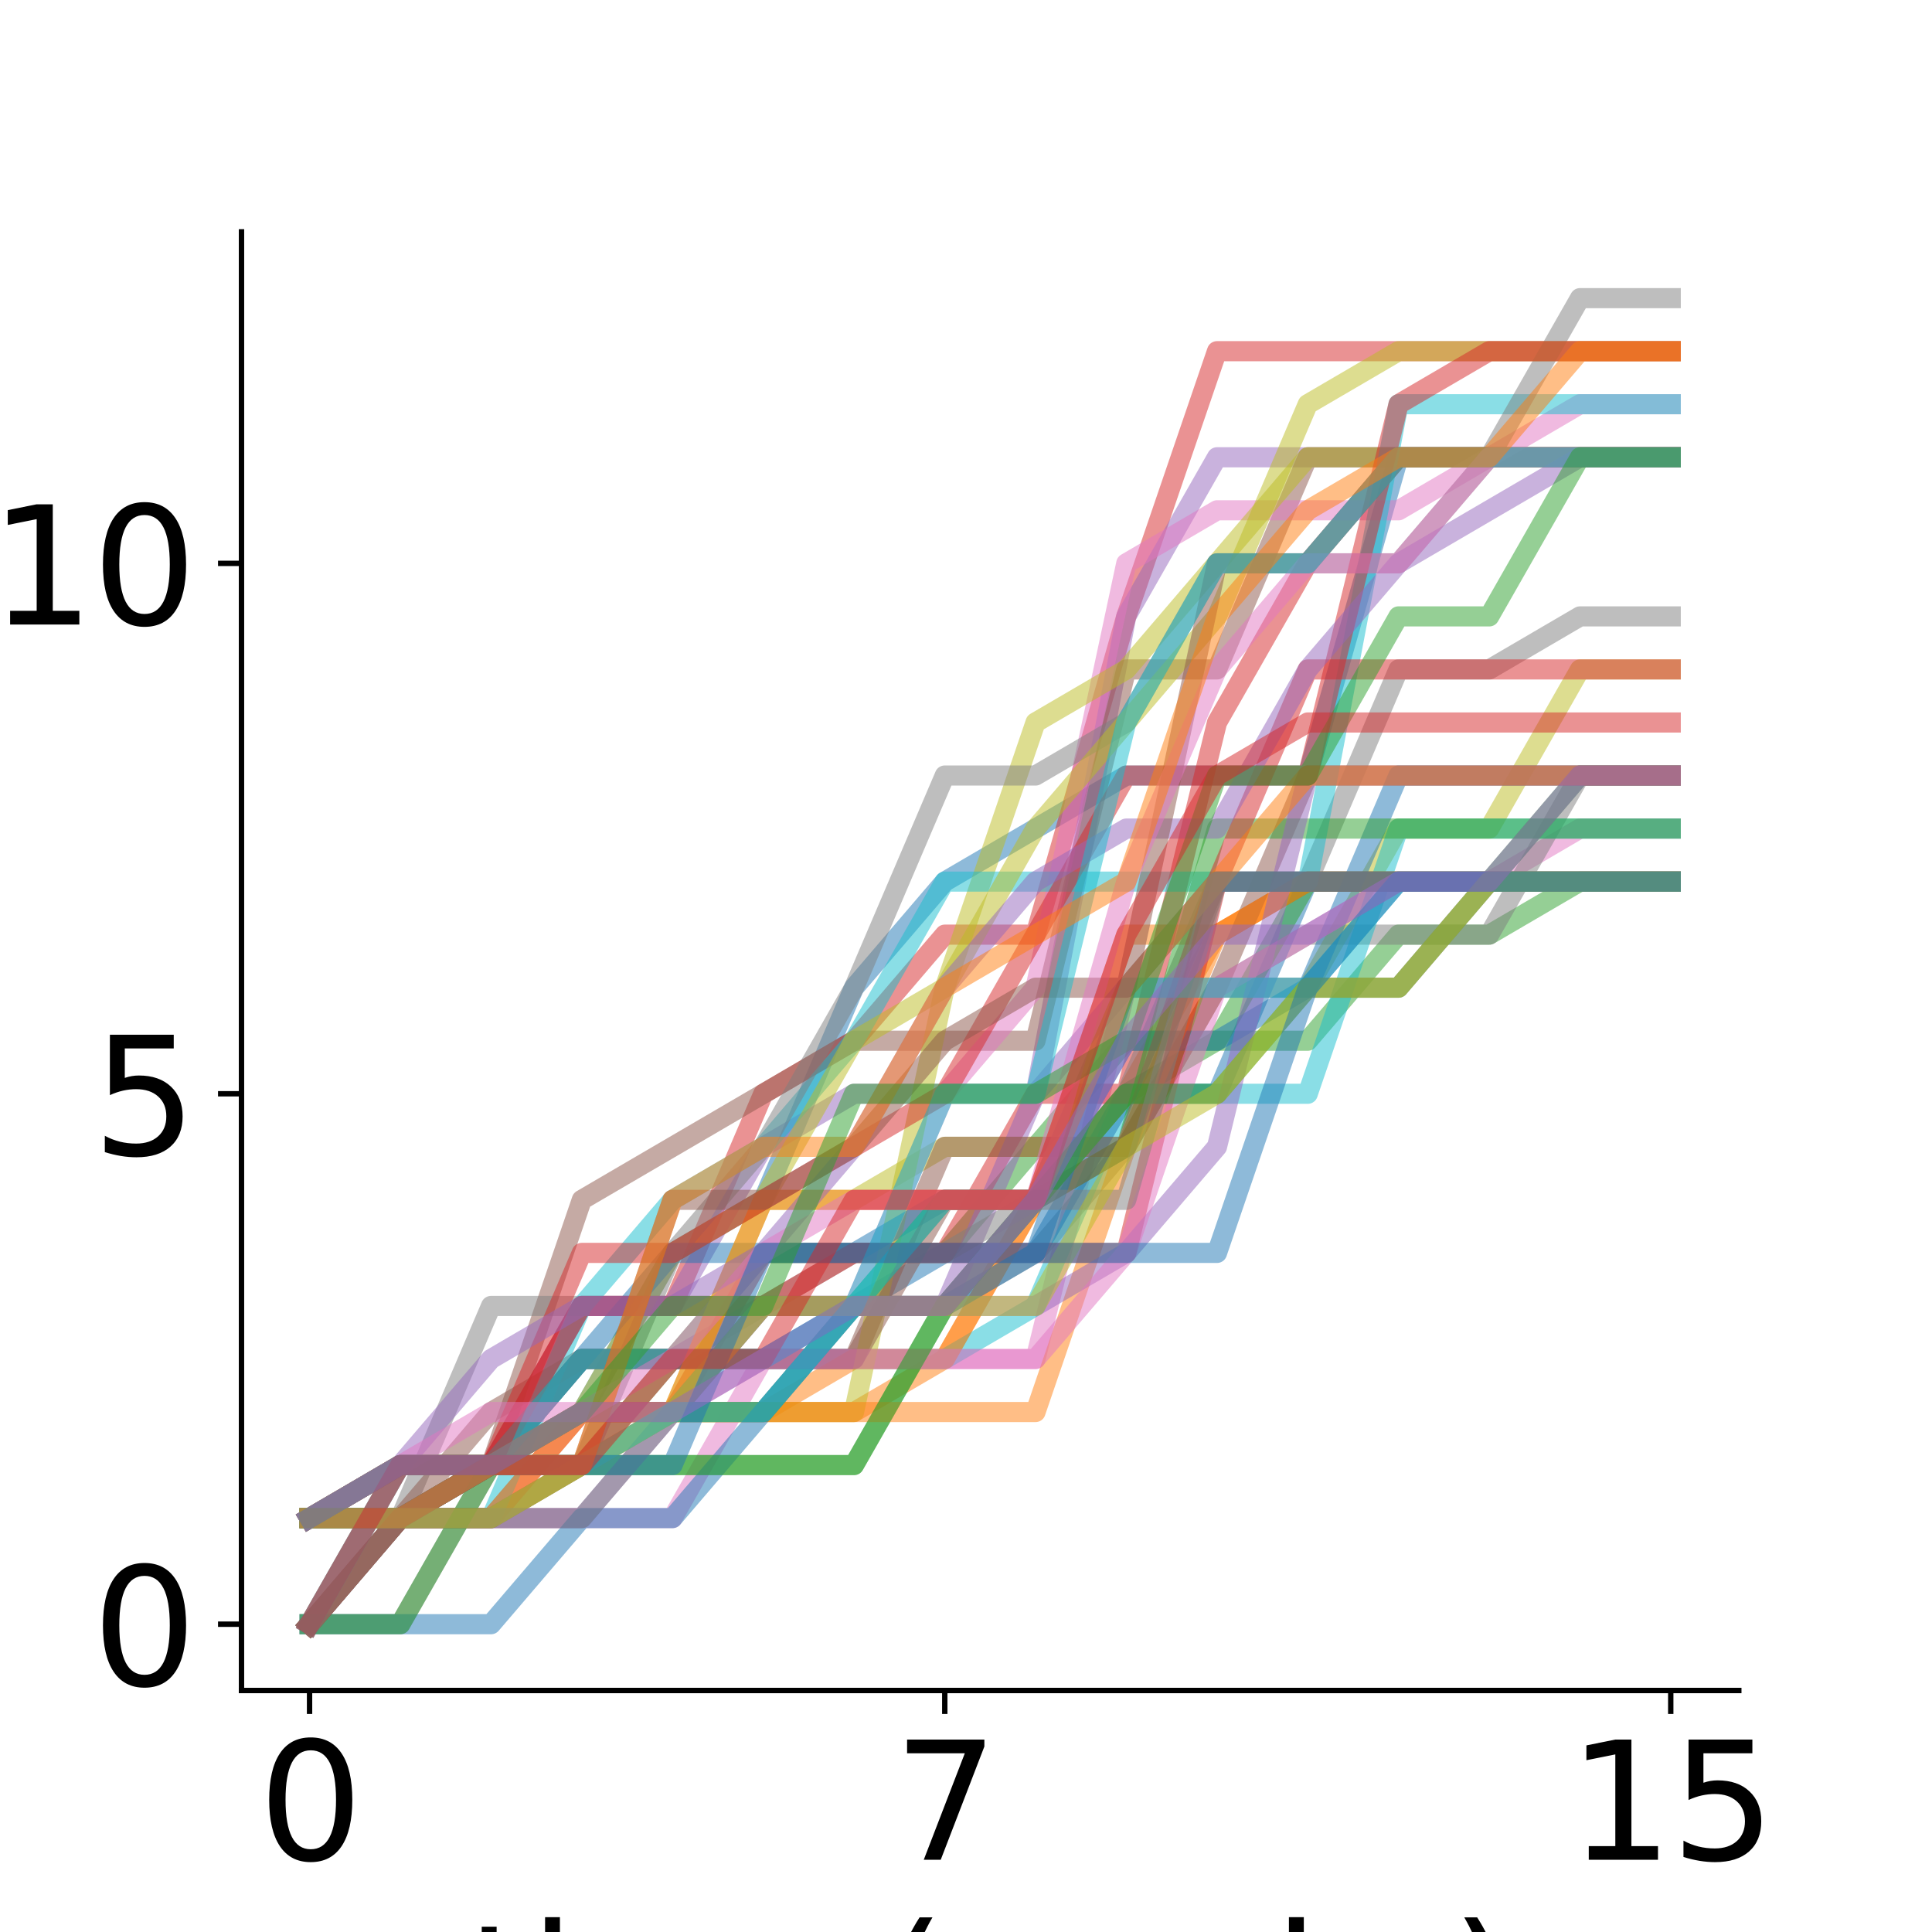 <?xml version="1.0" encoding="utf-8" standalone="no"?>
<!DOCTYPE svg PUBLIC "-//W3C//DTD SVG 1.1//EN"
  "http://www.w3.org/Graphics/SVG/1.1/DTD/svg11.dtd">
<svg xmlns:xlink="http://www.w3.org/1999/xlink" width="288pt" height="288pt" viewBox="0 0 288 288" xmlns="http://www.w3.org/2000/svg" version="1.1">
 <defs>
  <style type="text/css">*{stroke-linejoin: round; stroke-linecap: butt}</style>
 </defs>
 <g id="figure_1">
  <g id="patch_1">
   <path d="M 0 288 
L 288 288 
L 288 0 
L 0 0 
z
" style="fill: #ffffff"/>
  </g>
  <g id="axes_1">
   <g id="patch_2">
    <path d="M 36 252 
L 259.2 252 
L 259.2 34.56 
L 36 34.56 
z
" style="fill: #ffffff"/>
   </g>
   <g id="matplotlib.axis_1">
    <g id="xtick_1">
     <g id="line2d_1">
      <defs>
       <path id="m300d156bd1" d="M 0 0 
L 0 3.5 
" style="stroke: #000000; stroke-width: 0.8"/>
      </defs>
      <g>
       <use xlink:href="#m300d156bd1" x="46.145" y="252" style="stroke: #000000; stroke-width: 0.8"/>
      </g>
     </g>
     <g id="text_1">
      <!-- 0 -->
      <g transform="translate(38.51 277.236) scale(0.24 -0.24)">
       <defs>
        <path id="DejaVuSans-30" d="M 2034 4250 
Q 1547 4250 1301 3770 
Q 1056 3291 1056 2328 
Q 1056 1369 1301 889 
Q 1547 409 2034 409 
Q 2525 409 2770 889 
Q 3016 1369 3016 2328 
Q 3016 3291 2770 3770 
Q 2525 4250 2034 4250 
z
M 2034 4750 
Q 2819 4750 3233 4129 
Q 3647 3509 3647 2328 
Q 3647 1150 3233 529 
Q 2819 -91 2034 -91 
Q 1250 -91 836 529 
Q 422 1150 422 2328 
Q 422 3509 836 4129 
Q 1250 4750 2034 4750 
z
" transform="scale(0.016)"/>
       </defs>
       <use xlink:href="#DejaVuSans-30"/>
      </g>
     </g>
    </g>
    <g id="xtick_2">
     <g id="line2d_2">
      <g>
       <use xlink:href="#m300d156bd1" x="140.836" y="252" style="stroke: #000000; stroke-width: 0.8"/>
      </g>
     </g>
     <g id="text_2">
      <!-- 7 -->
      <g transform="translate(133.201 277.236) scale(0.24 -0.24)">
       <defs>
        <path id="DejaVuSans-37" d="M 525 4666 
L 3525 4666 
L 3525 4397 
L 1831 0 
L 1172 0 
L 2766 4134 
L 525 4134 
L 525 4666 
z
" transform="scale(0.016)"/>
       </defs>
       <use xlink:href="#DejaVuSans-37"/>
      </g>
     </g>
    </g>
    <g id="xtick_3">
     <g id="line2d_3">
      <g>
       <use xlink:href="#m300d156bd1" x="249.055" y="252" style="stroke: #000000; stroke-width: 0.8"/>
      </g>
     </g>
     <g id="text_3">
      <!-- 15 -->
      <g transform="translate(233.785 277.236) scale(0.24 -0.24)">
       <defs>
        <path id="DejaVuSans-31" d="M 794 531 
L 1825 531 
L 1825 4091 
L 703 3866 
L 703 4441 
L 1819 4666 
L 2450 4666 
L 2450 531 
L 3481 531 
L 3481 0 
L 794 0 
L 794 531 
z
" transform="scale(0.016)"/>
        <path id="DejaVuSans-35" d="M 691 4666 
L 3169 4666 
L 3169 4134 
L 1269 4134 
L 1269 2991 
Q 1406 3038 1543 3061 
Q 1681 3084 1819 3084 
Q 2600 3084 3056 2656 
Q 3513 2228 3513 1497 
Q 3513 744 3044 326 
Q 2575 -91 1722 -91 
Q 1428 -91 1123 -41 
Q 819 9 494 109 
L 494 744 
Q 775 591 1075 516 
Q 1375 441 1709 441 
Q 2250 441 2565 725 
Q 2881 1009 2881 1497 
Q 2881 1984 2565 2268 
Q 2250 2553 1709 2553 
Q 1456 2553 1204 2497 
Q 953 2441 691 2322 
L 691 4666 
z
" transform="scale(0.016)"/>
       </defs>
       <use xlink:href="#DejaVuSans-31"/>
       <use xlink:href="#DejaVuSans-35" x="63.623"/>
      </g>
     </g>
    </g>
    <g id="text_4">
     <!-- time (weeks) -->
     <g transform="translate(69.531 304.464) scale(0.24 -0.24)">
      <defs>
       <path id="DejaVuSans-74" d="M 1172 4494 
L 1172 3500 
L 2356 3500 
L 2356 3053 
L 1172 3053 
L 1172 1153 
Q 1172 725 1289 603 
Q 1406 481 1766 481 
L 2356 481 
L 2356 0 
L 1766 0 
Q 1100 0 847 248 
Q 594 497 594 1153 
L 594 3053 
L 172 3053 
L 172 3500 
L 594 3500 
L 594 4494 
L 1172 4494 
z
" transform="scale(0.016)"/>
       <path id="DejaVuSans-69" d="M 603 3500 
L 1178 3500 
L 1178 0 
L 603 0 
L 603 3500 
z
M 603 4863 
L 1178 4863 
L 1178 4134 
L 603 4134 
L 603 4863 
z
" transform="scale(0.016)"/>
       <path id="DejaVuSans-6d" d="M 3328 2828 
Q 3544 3216 3844 3400 
Q 4144 3584 4550 3584 
Q 5097 3584 5394 3201 
Q 5691 2819 5691 2113 
L 5691 0 
L 5113 0 
L 5113 2094 
Q 5113 2597 4934 2840 
Q 4756 3084 4391 3084 
Q 3944 3084 3684 2787 
Q 3425 2491 3425 1978 
L 3425 0 
L 2847 0 
L 2847 2094 
Q 2847 2600 2669 2842 
Q 2491 3084 2119 3084 
Q 1678 3084 1418 2786 
Q 1159 2488 1159 1978 
L 1159 0 
L 581 0 
L 581 3500 
L 1159 3500 
L 1159 2956 
Q 1356 3278 1631 3431 
Q 1906 3584 2284 3584 
Q 2666 3584 2933 3390 
Q 3200 3197 3328 2828 
z
" transform="scale(0.016)"/>
       <path id="DejaVuSans-65" d="M 3597 1894 
L 3597 1613 
L 953 1613 
Q 991 1019 1311 708 
Q 1631 397 2203 397 
Q 2534 397 2845 478 
Q 3156 559 3463 722 
L 3463 178 
Q 3153 47 2828 -22 
Q 2503 -91 2169 -91 
Q 1331 -91 842 396 
Q 353 884 353 1716 
Q 353 2575 817 3079 
Q 1281 3584 2069 3584 
Q 2775 3584 3186 3129 
Q 3597 2675 3597 1894 
z
M 3022 2063 
Q 3016 2534 2758 2815 
Q 2500 3097 2075 3097 
Q 1594 3097 1305 2825 
Q 1016 2553 972 2059 
L 3022 2063 
z
" transform="scale(0.016)"/>
       <path id="DejaVuSans-20" transform="scale(0.016)"/>
       <path id="DejaVuSans-28" d="M 1984 4856 
Q 1566 4138 1362 3434 
Q 1159 2731 1159 2009 
Q 1159 1288 1364 580 
Q 1569 -128 1984 -844 
L 1484 -844 
Q 1016 -109 783 600 
Q 550 1309 550 2009 
Q 550 2706 781 3412 
Q 1013 4119 1484 4856 
L 1984 4856 
z
" transform="scale(0.016)"/>
       <path id="DejaVuSans-77" d="M 269 3500 
L 844 3500 
L 1563 769 
L 2278 3500 
L 2956 3500 
L 3675 769 
L 4391 3500 
L 4966 3500 
L 4050 0 
L 3372 0 
L 2619 2869 
L 1863 0 
L 1184 0 
L 269 3500 
z
" transform="scale(0.016)"/>
       <path id="DejaVuSans-6b" d="M 581 4863 
L 1159 4863 
L 1159 1991 
L 2875 3500 
L 3609 3500 
L 1753 1863 
L 3688 0 
L 2938 0 
L 1159 1709 
L 1159 0 
L 581 0 
L 581 4863 
z
" transform="scale(0.016)"/>
       <path id="DejaVuSans-73" d="M 2834 3397 
L 2834 2853 
Q 2591 2978 2328 3040 
Q 2066 3103 1784 3103 
Q 1356 3103 1142 2972 
Q 928 2841 928 2578 
Q 928 2378 1081 2264 
Q 1234 2150 1697 2047 
L 1894 2003 
Q 2506 1872 2764 1633 
Q 3022 1394 3022 966 
Q 3022 478 2636 193 
Q 2250 -91 1575 -91 
Q 1294 -91 989 -36 
Q 684 19 347 128 
L 347 722 
Q 666 556 975 473 
Q 1284 391 1588 391 
Q 1994 391 2212 530 
Q 2431 669 2431 922 
Q 2431 1156 2273 1281 
Q 2116 1406 1581 1522 
L 1381 1569 
Q 847 1681 609 1914 
Q 372 2147 372 2553 
Q 372 3047 722 3315 
Q 1072 3584 1716 3584 
Q 2034 3584 2315 3537 
Q 2597 3491 2834 3397 
z
" transform="scale(0.016)"/>
       <path id="DejaVuSans-29" d="M 513 4856 
L 1013 4856 
Q 1481 4119 1714 3412 
Q 1947 2706 1947 2009 
Q 1947 1309 1714 600 
Q 1481 -109 1013 -844 
L 513 -844 
Q 928 -128 1133 580 
Q 1338 1288 1338 2009 
Q 1338 2731 1133 3434 
Q 928 4138 513 4856 
z
" transform="scale(0.016)"/>
      </defs>
      <use xlink:href="#DejaVuSans-74"/>
      <use xlink:href="#DejaVuSans-69" x="39.209"/>
      <use xlink:href="#DejaVuSans-6d" x="66.992"/>
      <use xlink:href="#DejaVuSans-65" x="164.404"/>
      <use xlink:href="#DejaVuSans-20" x="225.928"/>
      <use xlink:href="#DejaVuSans-28" x="257.715"/>
      <use xlink:href="#DejaVuSans-77" x="296.729"/>
      <use xlink:href="#DejaVuSans-65" x="378.516"/>
      <use xlink:href="#DejaVuSans-65" x="440.039"/>
      <use xlink:href="#DejaVuSans-6b" x="501.562"/>
      <use xlink:href="#DejaVuSans-73" x="559.473"/>
      <use xlink:href="#DejaVuSans-29" x="611.572"/>
     </g>
    </g>
   </g>
   <g id="matplotlib.axis_2">
    <g id="ytick_1">
     <g id="line2d_4">
      <defs>
       <path id="mfc34f7868c" d="M 0 0 
L -3.5 0 
" style="stroke: #000000; stroke-width: 0.8"/>
      </defs>
      <g>
       <use xlink:href="#mfc34f7868c" x="36" y="242.116" style="stroke: #000000; stroke-width: 0.8"/>
      </g>
     </g>
     <g id="text_5">
      <!-- 0 -->
      <g transform="translate(13.73 251.234) scale(0.24 -0.24)">
       <use xlink:href="#DejaVuSans-30"/>
      </g>
     </g>
    </g>
    <g id="ytick_2">
     <g id="line2d_5">
      <g>
       <use xlink:href="#mfc34f7868c" x="36" y="163.047" style="stroke: #000000; stroke-width: 0.8"/>
      </g>
     </g>
     <g id="text_6">
      <!-- 5 -->
      <g transform="translate(13.73 172.165) scale(0.24 -0.24)">
       <use xlink:href="#DejaVuSans-35"/>
      </g>
     </g>
    </g>
    <g id="ytick_3">
     <g id="line2d_6">
      <g>
       <use xlink:href="#mfc34f7868c" x="36" y="83.978" style="stroke: #000000; stroke-width: 0.8"/>
      </g>
     </g>
     <g id="text_7">
      <!-- 10 -->
      <g transform="translate(-1.54 93.096) scale(0.24 -0.24)">
       <use xlink:href="#DejaVuSans-31"/>
       <use xlink:href="#DejaVuSans-30" x="63.623"/>
      </g>
     </g>
    </g>
    <g id="text_8">
     <!-- research hours  -->
     <g transform="translate(-37.406 236.546) rotate(-90) scale(0.24 -0.24)">
      <defs>
       <path id="DejaVuSans-72" d="M 2631 2963 
Q 2534 3019 2420 3045 
Q 2306 3072 2169 3072 
Q 1681 3072 1420 2755 
Q 1159 2438 1159 1844 
L 1159 0 
L 581 0 
L 581 3500 
L 1159 3500 
L 1159 2956 
Q 1341 3275 1631 3429 
Q 1922 3584 2338 3584 
Q 2397 3584 2469 3576 
Q 2541 3569 2628 3553 
L 2631 2963 
z
" transform="scale(0.016)"/>
       <path id="DejaVuSans-61" d="M 2194 1759 
Q 1497 1759 1228 1600 
Q 959 1441 959 1056 
Q 959 750 1161 570 
Q 1363 391 1709 391 
Q 2188 391 2477 730 
Q 2766 1069 2766 1631 
L 2766 1759 
L 2194 1759 
z
M 3341 1997 
L 3341 0 
L 2766 0 
L 2766 531 
Q 2569 213 2275 61 
Q 1981 -91 1556 -91 
Q 1019 -91 701 211 
Q 384 513 384 1019 
Q 384 1609 779 1909 
Q 1175 2209 1959 2209 
L 2766 2209 
L 2766 2266 
Q 2766 2663 2505 2880 
Q 2244 3097 1772 3097 
Q 1472 3097 1187 3025 
Q 903 2953 641 2809 
L 641 3341 
Q 956 3463 1253 3523 
Q 1550 3584 1831 3584 
Q 2591 3584 2966 3190 
Q 3341 2797 3341 1997 
z
" transform="scale(0.016)"/>
       <path id="DejaVuSans-63" d="M 3122 3366 
L 3122 2828 
Q 2878 2963 2633 3030 
Q 2388 3097 2138 3097 
Q 1578 3097 1268 2742 
Q 959 2388 959 1747 
Q 959 1106 1268 751 
Q 1578 397 2138 397 
Q 2388 397 2633 464 
Q 2878 531 3122 666 
L 3122 134 
Q 2881 22 2623 -34 
Q 2366 -91 2075 -91 
Q 1284 -91 818 406 
Q 353 903 353 1747 
Q 353 2603 823 3093 
Q 1294 3584 2113 3584 
Q 2378 3584 2631 3529 
Q 2884 3475 3122 3366 
z
" transform="scale(0.016)"/>
       <path id="DejaVuSans-68" d="M 3513 2113 
L 3513 0 
L 2938 0 
L 2938 2094 
Q 2938 2591 2744 2837 
Q 2550 3084 2163 3084 
Q 1697 3084 1428 2787 
Q 1159 2491 1159 1978 
L 1159 0 
L 581 0 
L 581 4863 
L 1159 4863 
L 1159 2956 
Q 1366 3272 1645 3428 
Q 1925 3584 2291 3584 
Q 2894 3584 3203 3211 
Q 3513 2838 3513 2113 
z
" transform="scale(0.016)"/>
       <path id="DejaVuSans-6f" d="M 1959 3097 
Q 1497 3097 1228 2736 
Q 959 2375 959 1747 
Q 959 1119 1226 758 
Q 1494 397 1959 397 
Q 2419 397 2687 759 
Q 2956 1122 2956 1747 
Q 2956 2369 2687 2733 
Q 2419 3097 1959 3097 
z
M 1959 3584 
Q 2709 3584 3137 3096 
Q 3566 2609 3566 1747 
Q 3566 888 3137 398 
Q 2709 -91 1959 -91 
Q 1206 -91 779 398 
Q 353 888 353 1747 
Q 353 2609 779 3096 
Q 1206 3584 1959 3584 
z
" transform="scale(0.016)"/>
       <path id="DejaVuSans-75" d="M 544 1381 
L 544 3500 
L 1119 3500 
L 1119 1403 
Q 1119 906 1312 657 
Q 1506 409 1894 409 
Q 2359 409 2629 706 
Q 2900 1003 2900 1516 
L 2900 3500 
L 3475 3500 
L 3475 0 
L 2900 0 
L 2900 538 
Q 2691 219 2414 64 
Q 2138 -91 1772 -91 
Q 1169 -91 856 284 
Q 544 659 544 1381 
z
M 1991 3584 
L 1991 3584 
z
" transform="scale(0.016)"/>
      </defs>
      <use xlink:href="#DejaVuSans-72"/>
      <use xlink:href="#DejaVuSans-65" x="38.863"/>
      <use xlink:href="#DejaVuSans-73" x="100.387"/>
      <use xlink:href="#DejaVuSans-65" x="152.486"/>
      <use xlink:href="#DejaVuSans-61" x="214.01"/>
      <use xlink:href="#DejaVuSans-72" x="275.289"/>
      <use xlink:href="#DejaVuSans-63" x="314.152"/>
      <use xlink:href="#DejaVuSans-68" x="369.133"/>
      <use xlink:href="#DejaVuSans-20" x="432.512"/>
      <use xlink:href="#DejaVuSans-68" x="464.299"/>
      <use xlink:href="#DejaVuSans-6f" x="527.678"/>
      <use xlink:href="#DejaVuSans-75" x="588.859"/>
      <use xlink:href="#DejaVuSans-72" x="652.238"/>
      <use xlink:href="#DejaVuSans-73" x="693.352"/>
      <use xlink:href="#DejaVuSans-20" x="745.451"/>
     </g>
     <!--  completed -->
     <g transform="translate(-10.531 210.765) rotate(-90) scale(0.24 -0.24)">
      <defs>
       <path id="DejaVuSans-70" d="M 1159 525 
L 1159 -1331 
L 581 -1331 
L 581 3500 
L 1159 3500 
L 1159 2969 
Q 1341 3281 1617 3432 
Q 1894 3584 2278 3584 
Q 2916 3584 3314 3078 
Q 3713 2572 3713 1747 
Q 3713 922 3314 415 
Q 2916 -91 2278 -91 
Q 1894 -91 1617 61 
Q 1341 213 1159 525 
z
M 3116 1747 
Q 3116 2381 2855 2742 
Q 2594 3103 2138 3103 
Q 1681 3103 1420 2742 
Q 1159 2381 1159 1747 
Q 1159 1113 1420 752 
Q 1681 391 2138 391 
Q 2594 391 2855 752 
Q 3116 1113 3116 1747 
z
" transform="scale(0.016)"/>
       <path id="DejaVuSans-6c" d="M 603 4863 
L 1178 4863 
L 1178 0 
L 603 0 
L 603 4863 
z
" transform="scale(0.016)"/>
       <path id="DejaVuSans-64" d="M 2906 2969 
L 2906 4863 
L 3481 4863 
L 3481 0 
L 2906 0 
L 2906 525 
Q 2725 213 2448 61 
Q 2172 -91 1784 -91 
Q 1150 -91 751 415 
Q 353 922 353 1747 
Q 353 2572 751 3078 
Q 1150 3584 1784 3584 
Q 2172 3584 2448 3432 
Q 2725 3281 2906 2969 
z
M 947 1747 
Q 947 1113 1208 752 
Q 1469 391 1925 391 
Q 2381 391 2643 752 
Q 2906 1113 2906 1747 
Q 2906 2381 2643 2742 
Q 2381 3103 1925 3103 
Q 1469 3103 1208 2742 
Q 947 2381 947 1747 
z
" transform="scale(0.016)"/>
      </defs>
      <use xlink:href="#DejaVuSans-20"/>
      <use xlink:href="#DejaVuSans-63" x="31.787"/>
      <use xlink:href="#DejaVuSans-6f" x="86.768"/>
      <use xlink:href="#DejaVuSans-6d" x="147.949"/>
      <use xlink:href="#DejaVuSans-70" x="245.361"/>
      <use xlink:href="#DejaVuSans-6c" x="308.838"/>
      <use xlink:href="#DejaVuSans-65" x="336.621"/>
      <use xlink:href="#DejaVuSans-74" x="398.145"/>
      <use xlink:href="#DejaVuSans-65" x="437.354"/>
      <use xlink:href="#DejaVuSans-64" x="498.877"/>
     </g>
    </g>
   </g>
   <g id="line2d_7">
    <path d="M 46.145 226.303 
L 59.673 226.303 
L 73.2 218.396 
L 86.727 210.489 
L 100.255 186.768 
L 113.782 178.861 
L 127.309 147.233 
L 140.836 131.42 
L 154.364 123.513 
L 167.891 115.606 
L 181.418 115.606 
L 194.945 115.606 
L 208.473 68.164 
L 222 68.164 
L 235.527 68.164 
L 249.055 68.164 
" clip-path="url(#p8afc291d11)" style="fill: none; stroke: #1f77b4; stroke-opacity: 0.5; stroke-width: 3; stroke-linecap: square"/>
   </g>
   <g id="line2d_8">
    <path d="M 46.145 226.303 
L 59.673 218.396 
L 73.2 218.396 
L 86.727 210.489 
L 100.255 210.489 
L 113.782 210.489 
L 127.309 210.489 
L 140.836 202.582 
L 154.364 178.861 
L 167.891 163.047 
L 181.418 139.327 
L 194.945 131.42 
L 208.473 131.42 
L 222 131.42 
L 235.527 131.42 
L 249.055 131.42 
" clip-path="url(#p8afc291d11)" style="fill: none; stroke: #ff7f0e; stroke-opacity: 0.5; stroke-width: 3; stroke-linecap: square"/>
   </g>
   <g id="line2d_9">
    <path d="M 46.145 242.116 
L 59.673 226.303 
L 73.2 226.303 
L 86.727 218.396 
L 100.255 202.582 
L 113.782 186.768 
L 127.309 186.768 
L 140.836 186.768 
L 154.364 170.954 
L 167.891 155.14 
L 181.418 155.14 
L 194.945 155.14 
L 208.473 139.327 
L 222 139.327 
L 235.527 131.42 
L 249.055 131.42 
" clip-path="url(#p8afc291d11)" style="fill: none; stroke: #2ca02c; stroke-opacity: 0.5; stroke-width: 3; stroke-linecap: square"/>
   </g>
   <g id="line2d_10">
    <path d="M 46.145 226.303 
L 59.673 218.396 
L 73.2 218.396 
L 86.727 194.675 
L 100.255 194.675 
L 113.782 163.047 
L 127.309 155.14 
L 140.836 139.327 
L 154.364 139.327 
L 167.891 91.885 
L 181.418 52.351 
L 194.945 52.351 
L 208.473 52.351 
L 222 52.351 
L 235.527 52.351 
L 249.055 52.351 
" clip-path="url(#p8afc291d11)" style="fill: none; stroke: #d62728; stroke-opacity: 0.5; stroke-width: 3; stroke-linecap: square"/>
   </g>
   <g id="line2d_11">
    <path d="M 46.145 226.303 
L 59.673 218.396 
L 73.2 218.396 
L 86.727 194.675 
L 100.255 194.675 
L 113.782 170.954 
L 127.309 163.047 
L 140.836 163.047 
L 154.364 163.047 
L 167.891 91.885 
L 181.418 68.164 
L 194.945 68.164 
L 208.473 68.164 
L 222 68.164 
L 235.527 68.164 
L 249.055 68.164 
" clip-path="url(#p8afc291d11)" style="fill: none; stroke: #9467bd; stroke-opacity: 0.5; stroke-width: 3; stroke-linecap: square"/>
   </g>
   <g id="line2d_12">
    <path d="M 46.145 226.303 
L 59.673 218.396 
L 73.2 218.396 
L 86.727 178.861 
L 100.255 170.954 
L 113.782 163.047 
L 127.309 155.14 
L 140.836 155.14 
L 154.364 155.14 
L 167.891 99.792 
L 181.418 99.792 
L 194.945 68.164 
L 208.473 68.164 
L 222 68.164 
L 235.527 68.164 
L 249.055 68.164 
" clip-path="url(#p8afc291d11)" style="fill: none; stroke: #8c564b; stroke-opacity: 0.5; stroke-width: 3; stroke-linecap: square"/>
   </g>
   <g id="line2d_13">
    <path d="M 46.145 226.303 
L 59.673 226.303 
L 73.2 226.303 
L 86.727 226.303 
L 100.255 226.303 
L 113.782 202.582 
L 127.309 202.582 
L 140.836 202.582 
L 154.364 202.582 
L 167.891 147.233 
L 181.418 131.42 
L 194.945 131.42 
L 208.473 131.42 
L 222 131.42 
L 235.527 123.513 
L 249.055 123.513 
" clip-path="url(#p8afc291d11)" style="fill: none; stroke: #e377c2; stroke-opacity: 0.5; stroke-width: 3; stroke-linecap: square"/>
   </g>
   <g id="line2d_14">
    <path d="M 46.145 226.303 
L 59.673 226.303 
L 73.2 194.675 
L 86.727 194.675 
L 100.255 194.675 
L 113.782 194.675 
L 127.309 194.675 
L 140.836 194.675 
L 154.364 186.768 
L 167.891 170.954 
L 181.418 147.233 
L 194.945 139.327 
L 208.473 139.327 
L 222 139.327 
L 235.527 115.606 
L 249.055 115.606 
" clip-path="url(#p8afc291d11)" style="fill: none; stroke: #7f7f7f; stroke-opacity: 0.5; stroke-width: 3; stroke-linecap: square"/>
   </g>
   <g id="line2d_15">
    <path d="M 46.145 226.303 
L 59.673 218.396 
L 73.2 218.396 
L 86.727 210.489 
L 100.255 186.768 
L 113.782 178.861 
L 127.309 178.861 
L 140.836 170.954 
L 154.364 170.954 
L 167.891 170.954 
L 181.418 147.233 
L 194.945 147.233 
L 208.473 123.513 
L 222 123.513 
L 235.527 99.792 
L 249.055 99.792 
" clip-path="url(#p8afc291d11)" style="fill: none; stroke: #bcbd22; stroke-opacity: 0.5; stroke-width: 3; stroke-linecap: square"/>
   </g>
   <g id="line2d_16">
    <path d="M 46.145 226.303 
L 59.673 218.396 
L 73.2 218.396 
L 86.727 202.582 
L 100.255 202.582 
L 113.782 202.582 
L 127.309 202.582 
L 140.836 202.582 
L 154.364 194.675 
L 167.891 163.047 
L 181.418 163.047 
L 194.945 163.047 
L 208.473 123.513 
L 222 123.513 
L 235.527 123.513 
L 249.055 123.513 
" clip-path="url(#p8afc291d11)" style="fill: none; stroke: #17becf; stroke-opacity: 0.5; stroke-width: 3; stroke-linecap: square"/>
   </g>
   <g id="line2d_17">
    <path d="M 46.145 242.116 
L 59.673 226.303 
L 73.2 218.396 
L 86.727 202.582 
L 100.255 202.582 
L 113.782 202.582 
L 127.309 194.675 
L 140.836 186.768 
L 154.364 186.768 
L 167.891 163.047 
L 181.418 163.047 
L 194.945 131.42 
L 208.473 131.42 
L 222 131.42 
L 235.527 131.42 
L 249.055 131.42 
" clip-path="url(#p8afc291d11)" style="fill: none; stroke: #1f77b4; stroke-opacity: 0.5; stroke-width: 3; stroke-linecap: square"/>
   </g>
   <g id="line2d_18">
    <path d="M 46.145 226.303 
L 59.673 226.303 
L 73.2 226.303 
L 86.727 218.396 
L 100.255 210.489 
L 113.782 210.489 
L 127.309 202.582 
L 140.836 202.582 
L 154.364 178.861 
L 167.891 139.327 
L 181.418 139.327 
L 194.945 131.42 
L 208.473 131.42 
L 222 131.42 
L 235.527 131.42 
L 249.055 131.42 
" clip-path="url(#p8afc291d11)" style="fill: none; stroke: #ff7f0e; stroke-opacity: 0.5; stroke-width: 3; stroke-linecap: square"/>
   </g>
   <g id="line2d_19">
    <path d="M 46.145 242.116 
L 59.673 218.396 
L 73.2 218.396 
L 86.727 218.396 
L 100.255 218.396 
L 113.782 218.396 
L 127.309 218.396 
L 140.836 194.675 
L 154.364 178.861 
L 167.891 163.047 
L 181.418 155.14 
L 194.945 131.42 
L 208.473 131.42 
L 222 131.42 
L 235.527 115.606 
L 249.055 115.606 
" clip-path="url(#p8afc291d11)" style="fill: none; stroke: #2ca02c; stroke-opacity: 0.5; stroke-width: 3; stroke-linecap: square"/>
   </g>
   <g id="line2d_20">
    <path d="M 46.145 226.303 
L 59.673 226.303 
L 73.2 226.303 
L 86.727 210.489 
L 100.255 210.489 
L 113.782 186.768 
L 127.309 186.768 
L 140.836 186.768 
L 154.364 163.047 
L 167.891 163.047 
L 181.418 107.699 
L 194.945 83.978 
L 208.473 68.164 
L 222 68.164 
L 235.527 68.164 
L 249.055 68.164 
" clip-path="url(#p8afc291d11)" style="fill: none; stroke: #d62728; stroke-opacity: 0.5; stroke-width: 3; stroke-linecap: square"/>
   </g>
   <g id="line2d_21">
    <path d="M 46.145 226.303 
L 59.673 226.303 
L 73.2 218.396 
L 86.727 210.489 
L 100.255 210.489 
L 113.782 194.675 
L 127.309 194.675 
L 140.836 194.675 
L 154.364 163.047 
L 167.891 147.233 
L 181.418 147.233 
L 194.945 147.233 
L 208.473 147.233 
L 222 131.42 
L 235.527 131.42 
L 249.055 131.42 
" clip-path="url(#p8afc291d11)" style="fill: none; stroke: #9467bd; stroke-opacity: 0.5; stroke-width: 3; stroke-linecap: square"/>
   </g>
   <g id="line2d_22">
    <path d="M 46.145 226.303 
L 59.673 226.303 
L 73.2 210.489 
L 86.727 202.582 
L 100.255 202.582 
L 113.782 202.582 
L 127.309 202.582 
L 140.836 170.954 
L 154.364 170.954 
L 167.891 170.954 
L 181.418 147.233 
L 194.945 115.606 
L 208.473 115.606 
L 222 115.606 
L 235.527 115.606 
L 249.055 115.606 
" clip-path="url(#p8afc291d11)" style="fill: none; stroke: #8c564b; stroke-opacity: 0.5; stroke-width: 3; stroke-linecap: square"/>
   </g>
   <g id="line2d_23">
    <path d="M 46.145 242.116 
L 59.673 218.396 
L 73.2 218.396 
L 86.727 218.396 
L 100.255 210.489 
L 113.782 210.489 
L 127.309 194.675 
L 140.836 163.047 
L 154.364 147.233 
L 167.891 83.978 
L 181.418 76.071 
L 194.945 76.071 
L 208.473 76.071 
L 222 68.164 
L 235.527 60.257 
L 249.055 60.257 
" clip-path="url(#p8afc291d11)" style="fill: none; stroke: #e377c2; stroke-opacity: 0.5; stroke-width: 3; stroke-linecap: square"/>
   </g>
   <g id="line2d_24">
    <path d="M 46.145 242.116 
L 59.673 242.116 
L 73.2 218.396 
L 86.727 202.582 
L 100.255 202.582 
L 113.782 194.675 
L 127.309 186.768 
L 140.836 186.768 
L 154.364 178.861 
L 167.891 163.047 
L 181.418 131.42 
L 194.945 131.42 
L 208.473 99.792 
L 222 99.792 
L 235.527 91.885 
L 249.055 91.885 
" clip-path="url(#p8afc291d11)" style="fill: none; stroke: #7f7f7f; stroke-opacity: 0.5; stroke-width: 3; stroke-linecap: square"/>
   </g>
   <g id="line2d_25">
    <path d="M 46.145 226.303 
L 59.673 218.396 
L 73.2 218.396 
L 86.727 210.489 
L 100.255 210.489 
L 113.782 210.489 
L 127.309 210.489 
L 140.836 147.233 
L 154.364 107.699 
L 167.891 99.792 
L 181.418 83.978 
L 194.945 68.164 
L 208.473 68.164 
L 222 68.164 
L 235.527 68.164 
L 249.055 68.164 
" clip-path="url(#p8afc291d11)" style="fill: none; stroke: #bcbd22; stroke-opacity: 0.5; stroke-width: 3; stroke-linecap: square"/>
   </g>
   <g id="line2d_26">
    <path d="M 46.145 242.116 
L 59.673 226.303 
L 73.2 226.303 
L 86.727 194.675 
L 100.255 178.861 
L 113.782 170.954 
L 127.309 155.14 
L 140.836 131.42 
L 154.364 131.42 
L 167.891 131.42 
L 181.418 131.42 
L 194.945 131.42 
L 208.473 60.257 
L 222 60.257 
L 235.527 60.257 
L 249.055 60.257 
" clip-path="url(#p8afc291d11)" style="fill: none; stroke: #17becf; stroke-opacity: 0.5; stroke-width: 3; stroke-linecap: square"/>
   </g>
   <g id="line2d_27">
    <path d="M 46.145 242.116 
L 59.673 226.303 
L 73.2 218.396 
L 86.727 202.582 
L 100.255 186.768 
L 113.782 186.768 
L 127.309 186.768 
L 140.836 178.861 
L 154.364 178.861 
L 167.891 155.14 
L 181.418 155.14 
L 194.945 147.233 
L 208.473 115.606 
L 222 115.606 
L 235.527 115.606 
L 249.055 115.606 
" clip-path="url(#p8afc291d11)" style="fill: none; stroke: #1f77b4; stroke-opacity: 0.5; stroke-width: 3; stroke-linecap: square"/>
   </g>
   <g id="line2d_28">
    <path d="M 46.145 226.303 
L 59.673 226.303 
L 73.2 226.303 
L 86.727 210.489 
L 100.255 210.489 
L 113.782 210.489 
L 127.309 210.489 
L 140.836 210.489 
L 154.364 210.489 
L 167.891 170.954 
L 181.418 139.327 
L 194.945 131.42 
L 208.473 131.42 
L 222 131.42 
L 235.527 131.42 
L 249.055 131.42 
" clip-path="url(#p8afc291d11)" style="fill: none; stroke: #ff7f0e; stroke-opacity: 0.5; stroke-width: 3; stroke-linecap: square"/>
   </g>
   <g id="line2d_29">
    <path d="M 46.145 226.303 
L 59.673 226.303 
L 73.2 218.396 
L 86.727 210.489 
L 100.255 210.489 
L 113.782 210.489 
L 127.309 194.675 
L 140.836 178.861 
L 154.364 178.861 
L 167.891 170.954 
L 181.418 123.513 
L 194.945 123.513 
L 208.473 123.513 
L 222 123.513 
L 235.527 123.513 
L 249.055 123.513 
" clip-path="url(#p8afc291d11)" style="fill: none; stroke: #2ca02c; stroke-opacity: 0.5; stroke-width: 3; stroke-linecap: square"/>
   </g>
   <g id="line2d_30">
    <path d="M 46.145 242.116 
L 59.673 226.303 
L 73.2 218.396 
L 86.727 194.675 
L 100.255 194.675 
L 113.782 194.675 
L 127.309 186.768 
L 140.836 186.768 
L 154.364 186.768 
L 167.891 186.768 
L 181.418 131.42 
L 194.945 99.792 
L 208.473 99.792 
L 222 99.792 
L 235.527 99.792 
L 249.055 99.792 
" clip-path="url(#p8afc291d11)" style="fill: none; stroke: #d62728; stroke-opacity: 0.5; stroke-width: 3; stroke-linecap: square"/>
   </g>
   <g id="line2d_31">
    <path d="M 46.145 242.116 
L 59.673 226.303 
L 73.2 226.303 
L 86.727 226.303 
L 100.255 210.489 
L 113.782 194.675 
L 127.309 194.675 
L 140.836 194.675 
L 154.364 194.675 
L 167.891 186.768 
L 181.418 170.954 
L 194.945 115.606 
L 208.473 115.606 
L 222 115.606 
L 235.527 115.606 
L 249.055 115.606 
" clip-path="url(#p8afc291d11)" style="fill: none; stroke: #9467bd; stroke-opacity: 0.5; stroke-width: 3; stroke-linecap: square"/>
   </g>
   <g id="line2d_32">
    <path d="M 46.145 226.303 
L 59.673 218.396 
L 73.2 218.396 
L 86.727 202.582 
L 100.255 202.582 
L 113.782 202.582 
L 127.309 202.582 
L 140.836 178.861 
L 154.364 178.861 
L 167.891 170.954 
L 181.418 131.42 
L 194.945 131.42 
L 208.473 131.42 
L 222 131.42 
L 235.527 131.42 
L 249.055 131.42 
" clip-path="url(#p8afc291d11)" style="fill: none; stroke: #8c564b; stroke-opacity: 0.5; stroke-width: 3; stroke-linecap: square"/>
   </g>
   <g id="line2d_33">
    <path d="M 46.145 226.303 
L 59.673 218.396 
L 73.2 218.396 
L 86.727 210.489 
L 100.255 210.489 
L 113.782 202.582 
L 127.309 202.582 
L 140.836 202.582 
L 154.364 202.582 
L 167.891 186.768 
L 181.418 147.233 
L 194.945 139.327 
L 208.473 131.42 
L 222 131.42 
L 235.527 131.42 
L 249.055 131.42 
" clip-path="url(#p8afc291d11)" style="fill: none; stroke: #e377c2; stroke-opacity: 0.5; stroke-width: 3; stroke-linecap: square"/>
   </g>
   <g id="line2d_34">
    <path d="M 46.145 242.116 
L 59.673 226.303 
L 73.2 226.303 
L 86.727 218.396 
L 100.255 186.768 
L 113.782 170.954 
L 127.309 147.233 
L 140.836 115.606 
L 154.364 115.606 
L 167.891 107.699 
L 181.418 83.978 
L 194.945 83.978 
L 208.473 83.978 
L 222 68.164 
L 235.527 44.444 
L 249.055 44.444 
" clip-path="url(#p8afc291d11)" style="fill: none; stroke: #7f7f7f; stroke-opacity: 0.5; stroke-width: 3; stroke-linecap: square"/>
   </g>
   <g id="line2d_35">
    <path d="M 46.145 226.303 
L 59.673 226.303 
L 73.2 218.396 
L 86.727 218.396 
L 100.255 210.489 
L 113.782 178.861 
L 127.309 155.14 
L 140.836 147.233 
L 154.364 123.513 
L 167.891 107.699 
L 181.418 91.885 
L 194.945 60.257 
L 208.473 52.351 
L 222 52.351 
L 235.527 52.351 
L 249.055 52.351 
" clip-path="url(#p8afc291d11)" style="fill: none; stroke: #bcbd22; stroke-opacity: 0.5; stroke-width: 3; stroke-linecap: square"/>
   </g>
   <g id="line2d_36">
    <path d="M 46.145 226.303 
L 59.673 226.303 
L 73.2 218.396 
L 86.727 202.582 
L 100.255 202.582 
L 113.782 202.582 
L 127.309 194.675 
L 140.836 178.861 
L 154.364 178.861 
L 167.891 147.233 
L 181.418 147.233 
L 194.945 147.233 
L 208.473 131.42 
L 222 131.42 
L 235.527 131.42 
L 249.055 131.42 
" clip-path="url(#p8afc291d11)" style="fill: none; stroke: #17becf; stroke-opacity: 0.5; stroke-width: 3; stroke-linecap: square"/>
   </g>
   <g id="line2d_37">
    <path d="M 46.145 242.116 
L 59.673 242.116 
L 73.2 242.116 
L 86.727 226.303 
L 100.255 226.303 
L 113.782 210.489 
L 127.309 194.675 
L 140.836 194.675 
L 154.364 186.768 
L 167.891 147.233 
L 181.418 131.42 
L 194.945 131.42 
L 208.473 131.42 
L 222 131.42 
L 235.527 131.42 
L 249.055 131.42 
" clip-path="url(#p8afc291d11)" style="fill: none; stroke: #1f77b4; stroke-opacity: 0.5; stroke-width: 3; stroke-linecap: square"/>
   </g>
   <g id="line2d_38">
    <path d="M 46.145 242.116 
L 59.673 226.303 
L 73.2 218.396 
L 86.727 210.489 
L 100.255 210.489 
L 113.782 178.861 
L 127.309 178.861 
L 140.836 178.861 
L 154.364 178.861 
L 167.891 147.233 
L 181.418 131.42 
L 194.945 115.606 
L 208.473 115.606 
L 222 115.606 
L 235.527 115.606 
L 249.055 115.606 
" clip-path="url(#p8afc291d11)" style="fill: none; stroke: #ff7f0e; stroke-opacity: 0.5; stroke-width: 3; stroke-linecap: square"/>
   </g>
   <g id="line2d_39">
    <path d="M 46.145 242.116 
L 59.673 242.116 
L 73.2 218.396 
L 86.727 218.396 
L 100.255 218.396 
L 113.782 218.396 
L 127.309 218.396 
L 140.836 194.675 
L 154.364 178.861 
L 167.891 163.047 
L 181.418 163.047 
L 194.945 147.233 
L 208.473 147.233 
L 222 131.42 
L 235.527 131.42 
L 249.055 131.42 
" clip-path="url(#p8afc291d11)" style="fill: none; stroke: #2ca02c; stroke-opacity: 0.5; stroke-width: 3; stroke-linecap: square"/>
   </g>
   <g id="line2d_40">
    <path d="M 46.145 242.116 
L 59.673 226.303 
L 73.2 218.396 
L 86.727 186.768 
L 100.255 186.768 
L 113.782 178.861 
L 127.309 170.954 
L 140.836 163.047 
L 154.364 139.327 
L 167.891 115.606 
L 181.418 115.606 
L 194.945 115.606 
L 208.473 60.257 
L 222 52.351 
L 235.527 52.351 
L 249.055 52.351 
" clip-path="url(#p8afc291d11)" style="fill: none; stroke: #d62728; stroke-opacity: 0.5; stroke-width: 3; stroke-linecap: square"/>
   </g>
   <g id="line2d_41">
    <path d="M 46.145 226.303 
L 59.673 218.396 
L 73.2 202.582 
L 86.727 194.675 
L 100.255 194.675 
L 113.782 186.768 
L 127.309 170.954 
L 140.836 147.233 
L 154.364 131.42 
L 167.891 123.513 
L 181.418 123.513 
L 194.945 99.792 
L 208.473 83.978 
L 222 76.071 
L 235.527 68.164 
L 249.055 68.164 
" clip-path="url(#p8afc291d11)" style="fill: none; stroke: #9467bd; stroke-opacity: 0.5; stroke-width: 3; stroke-linecap: square"/>
   </g>
   <g id="line2d_42">
    <path d="M 46.145 242.116 
L 59.673 226.303 
L 73.2 218.396 
L 86.727 218.396 
L 100.255 178.861 
L 113.782 178.861 
L 127.309 170.954 
L 140.836 155.14 
L 154.364 147.233 
L 167.891 147.233 
L 181.418 83.978 
L 194.945 83.978 
L 208.473 68.164 
L 222 68.164 
L 235.527 68.164 
L 249.055 68.164 
" clip-path="url(#p8afc291d11)" style="fill: none; stroke: #8c564b; stroke-opacity: 0.5; stroke-width: 3; stroke-linecap: square"/>
   </g>
   <g id="line2d_43">
    <path d="M 46.145 226.303 
L 59.673 218.396 
L 73.2 210.489 
L 86.727 210.489 
L 100.255 202.582 
L 113.782 186.768 
L 127.309 178.861 
L 140.836 178.861 
L 154.364 178.861 
L 167.891 131.42 
L 181.418 99.792 
L 194.945 83.978 
L 208.473 83.978 
L 222 68.164 
L 235.527 68.164 
L 249.055 68.164 
" clip-path="url(#p8afc291d11)" style="fill: none; stroke: #e377c2; stroke-opacity: 0.5; stroke-width: 3; stroke-linecap: square"/>
   </g>
   <g id="line2d_44">
    <path d="M 46.145 242.116 
L 59.673 226.303 
L 73.2 226.303 
L 86.727 226.303 
L 100.255 210.489 
L 113.782 194.675 
L 127.309 194.675 
L 140.836 194.675 
L 154.364 178.861 
L 167.891 178.861 
L 181.418 131.42 
L 194.945 131.42 
L 208.473 131.42 
L 222 131.42 
L 235.527 131.42 
L 249.055 131.42 
" clip-path="url(#p8afc291d11)" style="fill: none; stroke: #7f7f7f; stroke-opacity: 0.5; stroke-width: 3; stroke-linecap: square"/>
   </g>
   <g id="line2d_45">
    <path d="M 46.145 226.303 
L 59.673 226.303 
L 73.2 226.303 
L 86.727 218.396 
L 100.255 210.489 
L 113.782 194.675 
L 127.309 194.675 
L 140.836 194.675 
L 154.364 194.675 
L 167.891 170.954 
L 181.418 163.047 
L 194.945 147.233 
L 208.473 147.233 
L 222 131.42 
L 235.527 131.42 
L 249.055 131.42 
" clip-path="url(#p8afc291d11)" style="fill: none; stroke: #bcbd22; stroke-opacity: 0.5; stroke-width: 3; stroke-linecap: square"/>
   </g>
   <g id="line2d_46">
    <path d="M 46.145 242.116 
L 59.673 218.396 
L 73.2 218.396 
L 86.727 218.396 
L 100.255 210.489 
L 113.782 210.489 
L 127.309 194.675 
L 140.836 163.047 
L 154.364 163.047 
L 167.891 107.699 
L 181.418 83.978 
L 194.945 83.978 
L 208.473 68.164 
L 222 68.164 
L 235.527 68.164 
L 249.055 68.164 
" clip-path="url(#p8afc291d11)" style="fill: none; stroke: #17becf; stroke-opacity: 0.5; stroke-width: 3; stroke-linecap: square"/>
   </g>
   <g id="line2d_47">
    <path d="M 46.145 226.303 
L 59.673 226.303 
L 73.2 218.396 
L 86.727 218.396 
L 100.255 218.396 
L 113.782 186.768 
L 127.309 186.768 
L 140.836 186.768 
L 154.364 186.768 
L 167.891 186.768 
L 181.418 186.768 
L 194.945 147.233 
L 208.473 131.42 
L 222 131.42 
L 235.527 131.42 
L 249.055 131.42 
" clip-path="url(#p8afc291d11)" style="fill: none; stroke: #1f77b4; stroke-opacity: 0.5; stroke-width: 3; stroke-linecap: square"/>
   </g>
   <g id="line2d_48">
    <path d="M 46.145 226.303 
L 59.673 226.303 
L 73.2 218.396 
L 86.727 218.396 
L 100.255 178.861 
L 113.782 170.954 
L 127.309 170.954 
L 140.836 147.233 
L 154.364 139.327 
L 167.891 131.42 
L 181.418 91.885 
L 194.945 76.071 
L 208.473 68.164 
L 222 68.164 
L 235.527 52.351 
L 249.055 52.351 
" clip-path="url(#p8afc291d11)" style="fill: none; stroke: #ff7f0e; stroke-opacity: 0.5; stroke-width: 3; stroke-linecap: square"/>
   </g>
   <g id="line2d_49">
    <path d="M 46.145 226.303 
L 59.673 218.396 
L 73.2 218.396 
L 86.727 210.489 
L 100.255 194.675 
L 113.782 194.675 
L 127.309 163.047 
L 140.836 163.047 
L 154.364 163.047 
L 167.891 155.14 
L 181.418 115.606 
L 194.945 115.606 
L 208.473 91.885 
L 222 91.885 
L 235.527 68.164 
L 249.055 68.164 
" clip-path="url(#p8afc291d11)" style="fill: none; stroke: #2ca02c; stroke-opacity: 0.5; stroke-width: 3; stroke-linecap: square"/>
   </g>
   <g id="line2d_50">
    <path d="M 46.145 242.116 
L 59.673 218.396 
L 73.2 218.396 
L 86.727 218.396 
L 100.255 202.582 
L 113.782 202.582 
L 127.309 178.861 
L 140.836 178.861 
L 154.364 178.861 
L 167.891 139.327 
L 181.418 115.606 
L 194.945 107.699 
L 208.473 107.699 
L 222 107.699 
L 235.527 107.699 
L 249.055 107.699 
" clip-path="url(#p8afc291d11)" style="fill: none; stroke: #d62728; stroke-opacity: 0.5; stroke-width: 3; stroke-linecap: square"/>
   </g>
   <g id="line2d_51">
    <path d="M 46.145 226.303 
L 59.673 218.396 
L 73.2 218.396 
L 86.727 210.489 
L 100.255 210.489 
L 113.782 202.582 
L 127.309 194.675 
L 140.836 194.675 
L 154.364 178.861 
L 167.891 155.14 
L 181.418 139.327 
L 194.945 139.327 
L 208.473 131.42 
L 222 131.42 
L 235.527 115.606 
L 249.055 115.606 
" clip-path="url(#p8afc291d11)" style="fill: none; stroke: #9467bd; stroke-opacity: 0.5; stroke-width: 3; stroke-linecap: square"/>
   </g>
   <g id="patch_3">
    <path d="M 36 252 
L 36 34.56 
" style="fill: none; stroke: #000000; stroke-width: 0.8; stroke-linejoin: miter; stroke-linecap: square"/>
   </g>
   <g id="patch_4">
    <path d="M 36 252 
L 259.2 252 
" style="fill: none; stroke: #000000; stroke-width: 0.8; stroke-linejoin: miter; stroke-linecap: square"/>
   </g>
  </g>
 </g>
 <defs>
  <clipPath id="p8afc291d11">
   <rect x="36" y="34.56" width="223.2" height="217.44"/>
  </clipPath>
 </defs>
</svg>

